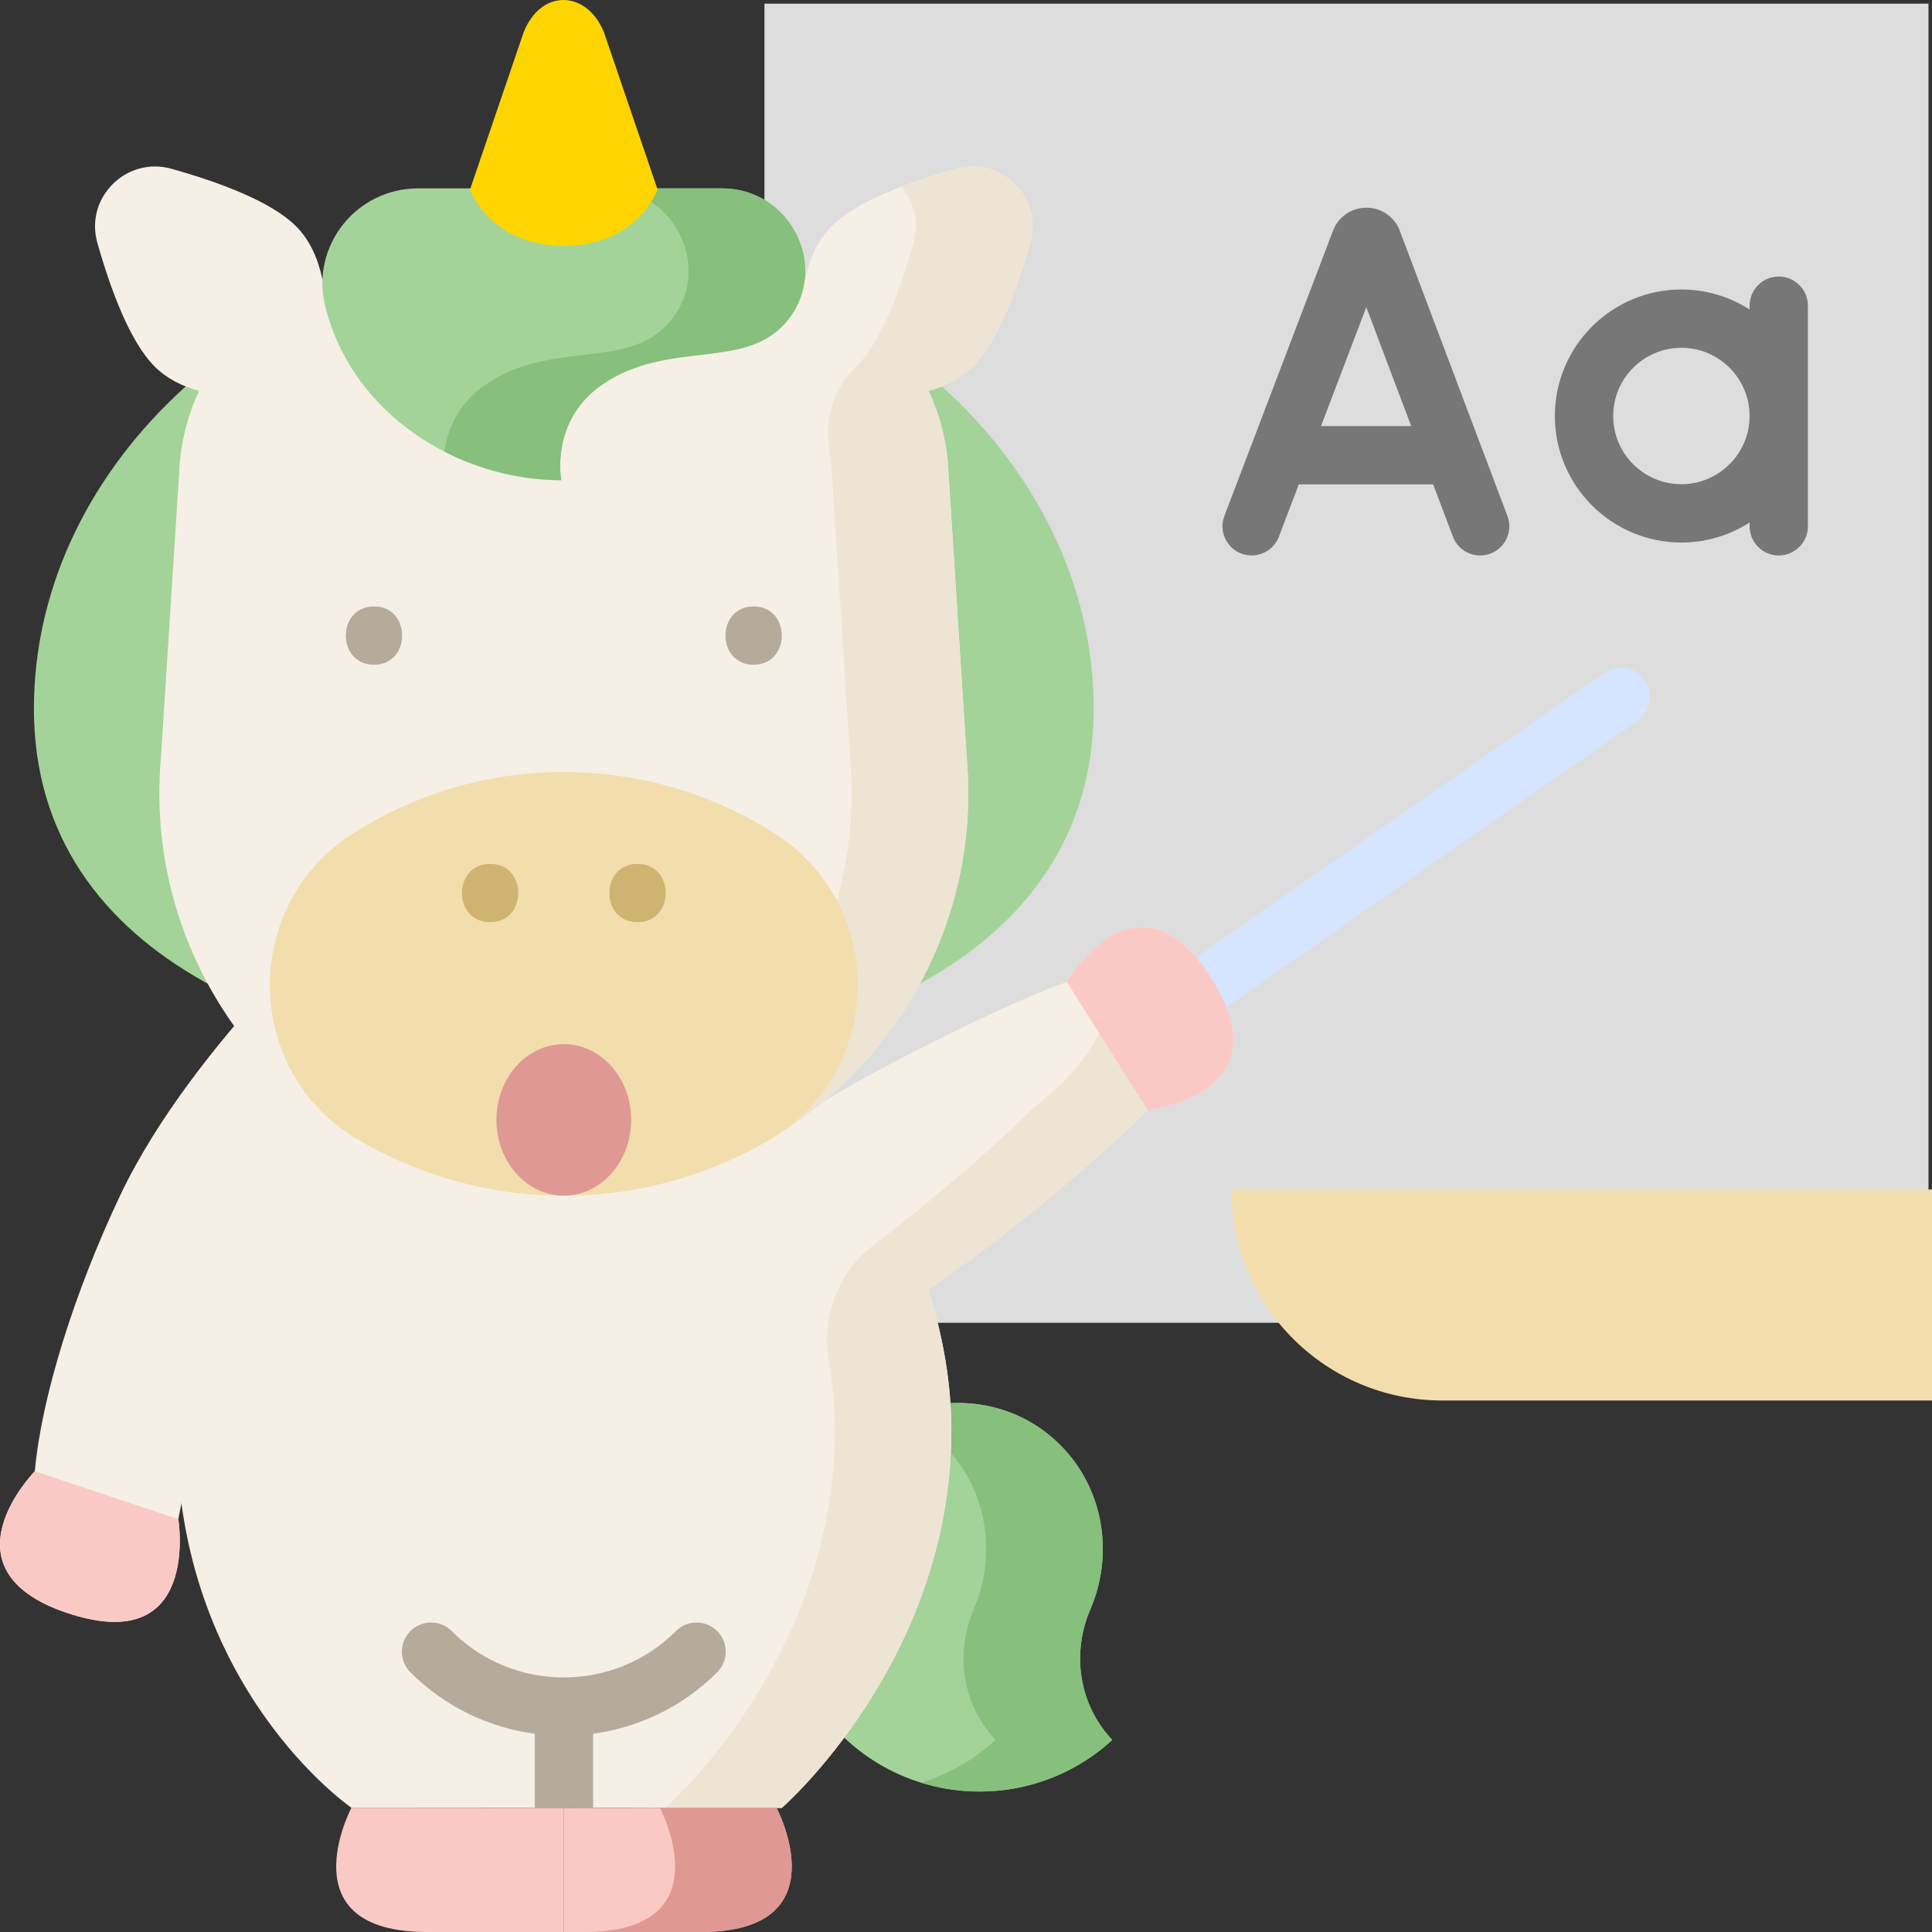 <svg id="Layer_1" enable-background="new 0 0 512 512" height="512" viewBox="0 0 512 512" width="512"
     xmlns="http://www.w3.org/2000/svg">
    <rect x="0" y="0" width="512" height="512" fill="#333333" stroke="none"/>
    <g>
        <g>
            <g>
                <path d="m511.069 315.234-40.134 35.31h-268.347v-349.575h308.481z" fill="#dddddd"/>
                <path d="m512 315.234h-185.706c0 30.88 25.033 55.913 55.913 55.913h129.793z" fill="#f2deac"/>
                <g fill="#777777">
                    <path d="m370.947 61.12c-.026-.071-.054-.142-.083-.212-1.466-3.563-4.9-5.863-8.753-5.863-.004 0-.007 0-.01 0-3.856.004-7.291 2.312-8.751 5.881-.024.058-.047.117-.069.176l-28.803 75.625c-1.519 3.988.483 8.452 4.471 9.97 3.982 1.517 8.451-.482 9.97-4.47l5.278-13.858h35.612l5.221 13.836c1.167 3.094 4.108 5.001 7.229 5.001.906 0 1.829-.16 2.727-.499 3.992-1.507 6.007-5.964 4.5-9.957zm-20.865 51.795 12.003-31.514 11.893 31.514z"/>
                    <path d="m471.386 73.287c-4.268 0-7.726 3.459-7.726 7.726v1.016c-5.22-3.356-11.421-5.312-18.074-5.312-18.488 0-33.528 15.04-33.528 33.528 0 18.487 15.04 33.527 33.528 33.527 6.653 0 12.854-1.956 18.074-5.312v1.016c0 4.267 3.459 7.726 7.726 7.726s7.726-3.459 7.726-7.726v-58.463c.001-4.267-3.458-7.726-7.726-7.726zm-25.8 55.032c-9.967 0-18.075-8.108-18.075-18.074 0-9.967 8.109-18.075 18.075-18.075s18.074 8.108 18.074 18.075c0 9.966-8.109 18.074-18.074 18.074z"/>
                </g>
            </g>
            <g>
                <g>
                    <path d="m168.001 68.889h-1.131c-5.765 0-29.146 0-34.911 0h-1.131c-57.072 0-121.841 51.45-121.841 118.947 0 67.847 73.518 93.758 140.431 93.758 66.911 0 140.426-25.909 140.426-93.758-.002-67.497-64.772-118.947-121.843-118.947z"
                          fill="#A3D399"/>
                    <path d="m294.387 460.691c-8.514-9.302-10.411-22.689-5.414-34.261 5.927-13.722 3.923-30.507-6.79-42.212-15.802-17.265-42.073-15.827-57.845-.06-21.226 19.443-22.668 52.43-3.22 73.678s52.421 22.711 73.647 3.268z"
                          fill="#A3D399"/>
                    <path d="m294.387 460.691c-8.514-9.302-10.412-22.689-5.414-34.261 5.927-13.722 3.923-30.507-6.79-42.212-11.734-12.821-29.239-15.32-43.933-9.305 4.757 2.05 9.201 5.124 13.027 9.305 10.713 11.705 12.716 28.489 6.79 42.212-4.998 11.572-3.101 24.959 5.414 34.261l.378.413c-5.854 5.362-12.604 9.126-19.715 11.331 17.104 5.288 36.47 1.63 50.62-11.331z"
                          fill="#87bf7c"/>
                    <g>
                        <path d="m113.551 511.999 35.905.001v-32.882l-56.324-.042s-17.52 33.147 20.419 32.923z"
                              fill="#FBC9C5"/>
                    </g>
                    <path d="m321.445 259.953c-20.044-32.223-38.724.291-38.724.291-11.015 3.53-48.109 21.35-64.915 32.026 0 0-2.169-3.698-9.288-10.278-16.704-15.44-37.075-25.36-59.063-25.36-56.703 0-102.67 65.946-102.67 122.472 0 68.19 46.346 99.971 46.346 99.971l114.055.042s44.939-39.068 44.939-100.013c0-12.272-2.169-24.987-6.142-37.376 19.403-12.83 46.574-35.729 58.149-47.59.001.001 36.116-3.957 17.313-34.185z"
                          fill="#f5efe6"/>
                    <g>
                        <path d="m321.445 259.953c-14.381-23.119-28.058-12.914-34.64-5.303 1.237 1.531 2.234 3.468 3.735 5.303 10.82 13.226-17.312 34.186-17.312 34.186-8.539 8.75-25.564 23.506-41.697 35.795-9.371 7.139-13.819 18.905-11.891 30.526 1.039 6.261 1.581 12.508 1.581 18.644 0 60.565-44.373 99.518-44.926 100.001l30.893.011s44.939-39.068 44.939-100.013c0-12.272-2.169-24.987-6.142-37.376 19.403-12.83 46.574-35.729 58.149-47.59-.001.002 36.114-3.956 17.311-34.184z"
                              fill="#EEE4D4"/>
                    </g>
                    <g>
                        <path d="m185.361 511.999-35.905.001v-32.882l56.324-.042s17.519 33.147-20.419 32.923z"
                              fill="#FBC9C5"/>
                    </g>
                    <path d="m205.78 479.076-30.893.023c.5.963 16.94 33.121-20.432 32.9h-4.999v.001l35.905-.001c37.938.224 20.419-32.923 20.419-32.923z"
                          fill="#e09894"/>
                    <g>
                        <path d="m199.344 236.663h-102.964s-44.982 38.91-64.558 80.186c-12.144 25.606-20.868 53.56-22.594 73.049 0 0-25.468 25.91 8.216 37.429 35.907 12.279 29.808-24.72 29.808-24.72 4.316-22.824 10.587-40.061 15.279-51.799 13.188-32.996 42.866-72.232 62.023-84.034"
                              fill="#f5efe6"/>
                        <g>
                            <g>
                                <g>
                                    <g>
                                        <path d="m17.444 427.326c-33.684-11.518-8.216-37.429-8.216-37.429l38.024 12.708c0 .001 6.099 37-29.808 24.721z"
                                              fill="#FBC9C5"/>
                                    </g>
                                </g>
                            </g>
                        </g>
                    </g>
                    <g>
                        <g>
                            <g>
                                <path d="m273.032 64.339c3.382-11.947-7.683-22.979-19.668-19.607-12.55 3.531-26.375 8.635-32.937 15.176-3.802 3.79-5.94 8.838-7.049 14.141-5.913-2.071-12.257-3.202-18.849-3.202h-90.229c-6.592 0-12.936 1.131-18.849 3.202-1.109-5.304-3.247-10.351-7.049-14.141-6.562-6.541-20.387-11.645-32.937-15.176-11.985-3.372-23.05 7.66-19.668 19.607 3.542 12.511 8.662 26.293 15.224 32.834 3.21 3.2 7.322 5.208 11.726 6.425-2.695 5.762-4.465 12.06-5.084 18.722l-4.978 77.82c-5.821 62.637 43.627 116.709 106.73 116.709 63.102 0 112.551-54.072 106.73-116.709l-4.978-77.82c-.619-6.662-2.389-12.96-5.084-18.722 4.403-1.217 8.516-3.225 11.726-6.425 6.561-6.541 11.681-20.323 15.223-32.834z"
                                      fill="#f5efe6"/>
                                <g>
                                    <path d="m253.364 44.732c-4.848 1.364-9.883 2.965-14.619 4.79 3.376 3.809 4.968 9.212 3.382 14.816-3.542 12.511-8.662 26.293-15.224 32.835-.096.095-.192.19-.29.283-5.637 5.406-8.127 13.205-6.86 20.911.214 1.302.384 2.62.508 3.952l4.978 77.82c5.336 57.422-35.779 107.637-91.277 115.602 5.041.724 10.198 1.107 15.453 1.107 63.102 0 112.551-54.072 106.73-116.709l-4.978-77.82c-.619-6.662-2.389-12.96-5.084-18.722 4.404-1.217 8.516-3.225 11.726-6.425 6.562-6.541 11.682-20.323 15.224-32.835 3.381-11.946-7.684-22.977-19.669-19.605z"
                                          fill="#EEE4D4"/>
                                </g>
                                <path d="m191.374 49.92c18.044 0 28.646 20.854 17.391 34.915-10.963 13.696-31.468 4.825-49.274 17.162-13.815 9.572-10.749 25.257-10.749 25.257-27.387 0-55.578-17.546-62.586-46.234-3.87-15.844 8.268-31.099 24.626-31.099z"
                                      fill="#A3D399"/>
                                <path d="m191.374 49.921h-30.905c18.044 0 28.646 20.854 17.391 34.914-10.963 13.696-31.468 4.825-49.274 17.162-7.593 5.261-10.082 12.364-10.788 17.699 9.582 4.906 20.321 7.557 30.945 7.557 0 0-3.066-15.685 10.749-25.257 17.806-12.338 38.311-3.467 49.274-17.162 11.254-14.059.652-34.913-17.392-34.913z"
                                      fill="#87bf7c"/>
                            </g>
                            <g>
                                <path d="m149.414 316.849c20.107 0 38.826-5.491 54.813-14.999 30.253-17.993 30.863-61.816 1.252-80.841-16.162-10.384-35.407-16.41-56.064-16.41s-39.903 6.026-56.064 16.41c-29.611 19.026-29.001 62.848 1.252 80.841 15.985 9.508 34.704 14.999 54.811 14.999z"
                                      fill="#f2deac"/>
                            </g>
                            <g>
                                <g>
                                    <path d="m129.881 244.389c9.943 0 9.96-15.453 0-15.453-9.943.001-9.959 15.453 0 15.453z"
                                          fill="#cfb370"/>
                                </g>
                                <g>
                                    <path d="m168.947 244.389c9.943 0 9.96-15.453 0-15.453-9.943.001-9.96 15.453 0 15.453z"
                                          fill="#cfb370"/>
                                </g>
                            </g>
                        </g>
                        <path d="m138.728 8.682c4.537-11.747 16.835-11.405 21.373 0l14.174 41.559s-5.328 14.885-24.861 14.885c-19.533 0-24.861-14.885-24.861-14.885z"
                              fill="#ffd500"/>
                        <g>
                            <g>
                                <path d="m99.109 176.161c9.943 0 9.96-15.453 0-15.453-9.943 0-9.959 15.453 0 15.453z"
                                      fill="#B6AB9B"/>
                            </g>
                            <g>
                                <path d="m199.719 176.161c9.943 0 9.96-15.453 0-15.453-9.943 0-9.96 15.453 0 15.453z"
                                      fill="#B6AB9B"/>
                            </g>
                        </g>
                    </g>
                </g>
                <path d="m435.875 180.254c-2.44-3.502-7.256-4.363-10.756-1.924l-112.606 78.429c-3.502 2.439-4.363 7.255-1.925 10.756 1.502 2.156 3.904 3.311 6.347 3.311 1.524 0 3.063-.45 4.408-1.387l112.606-78.429c3.504-2.439 4.365-7.255 1.926-10.756z"
                      fill="#d5e5ff"/>
                <path d="m321.445 259.953c18.803 30.228-17.312 34.186-17.312 34.186l-21.411-33.895c-.001 0 18.679-32.514 38.723-.291z"
                      fill="#FBC9C5"/>
                <ellipse cx="149.414" cy="296.776" fill="#e09894" rx="17.856" ry="20.073"/>
            </g>
        </g>
        <path d="m157.182 479.075v-19.622c12.034-1.628 23.648-7.047 32.878-16.277 3.017-3.017 3.017-7.909 0-10.927-3.018-3.017-7.909-3.017-10.928 0-8.177 8.178-18.913 12.273-29.655 12.289-.008 0-.015-.001-.022-.001-.016 0-.032.002-.049.003-10.76-.002-21.52-4.099-29.712-12.291-3.018-3.017-7.909-3.017-10.928 0-3.017 3.017-3.017 7.909 0 10.927 9.251 9.251 20.898 14.673 32.962 16.287v19.613h15.454z"
              fill="#B6AB9B"/>
    </g>
</svg>
